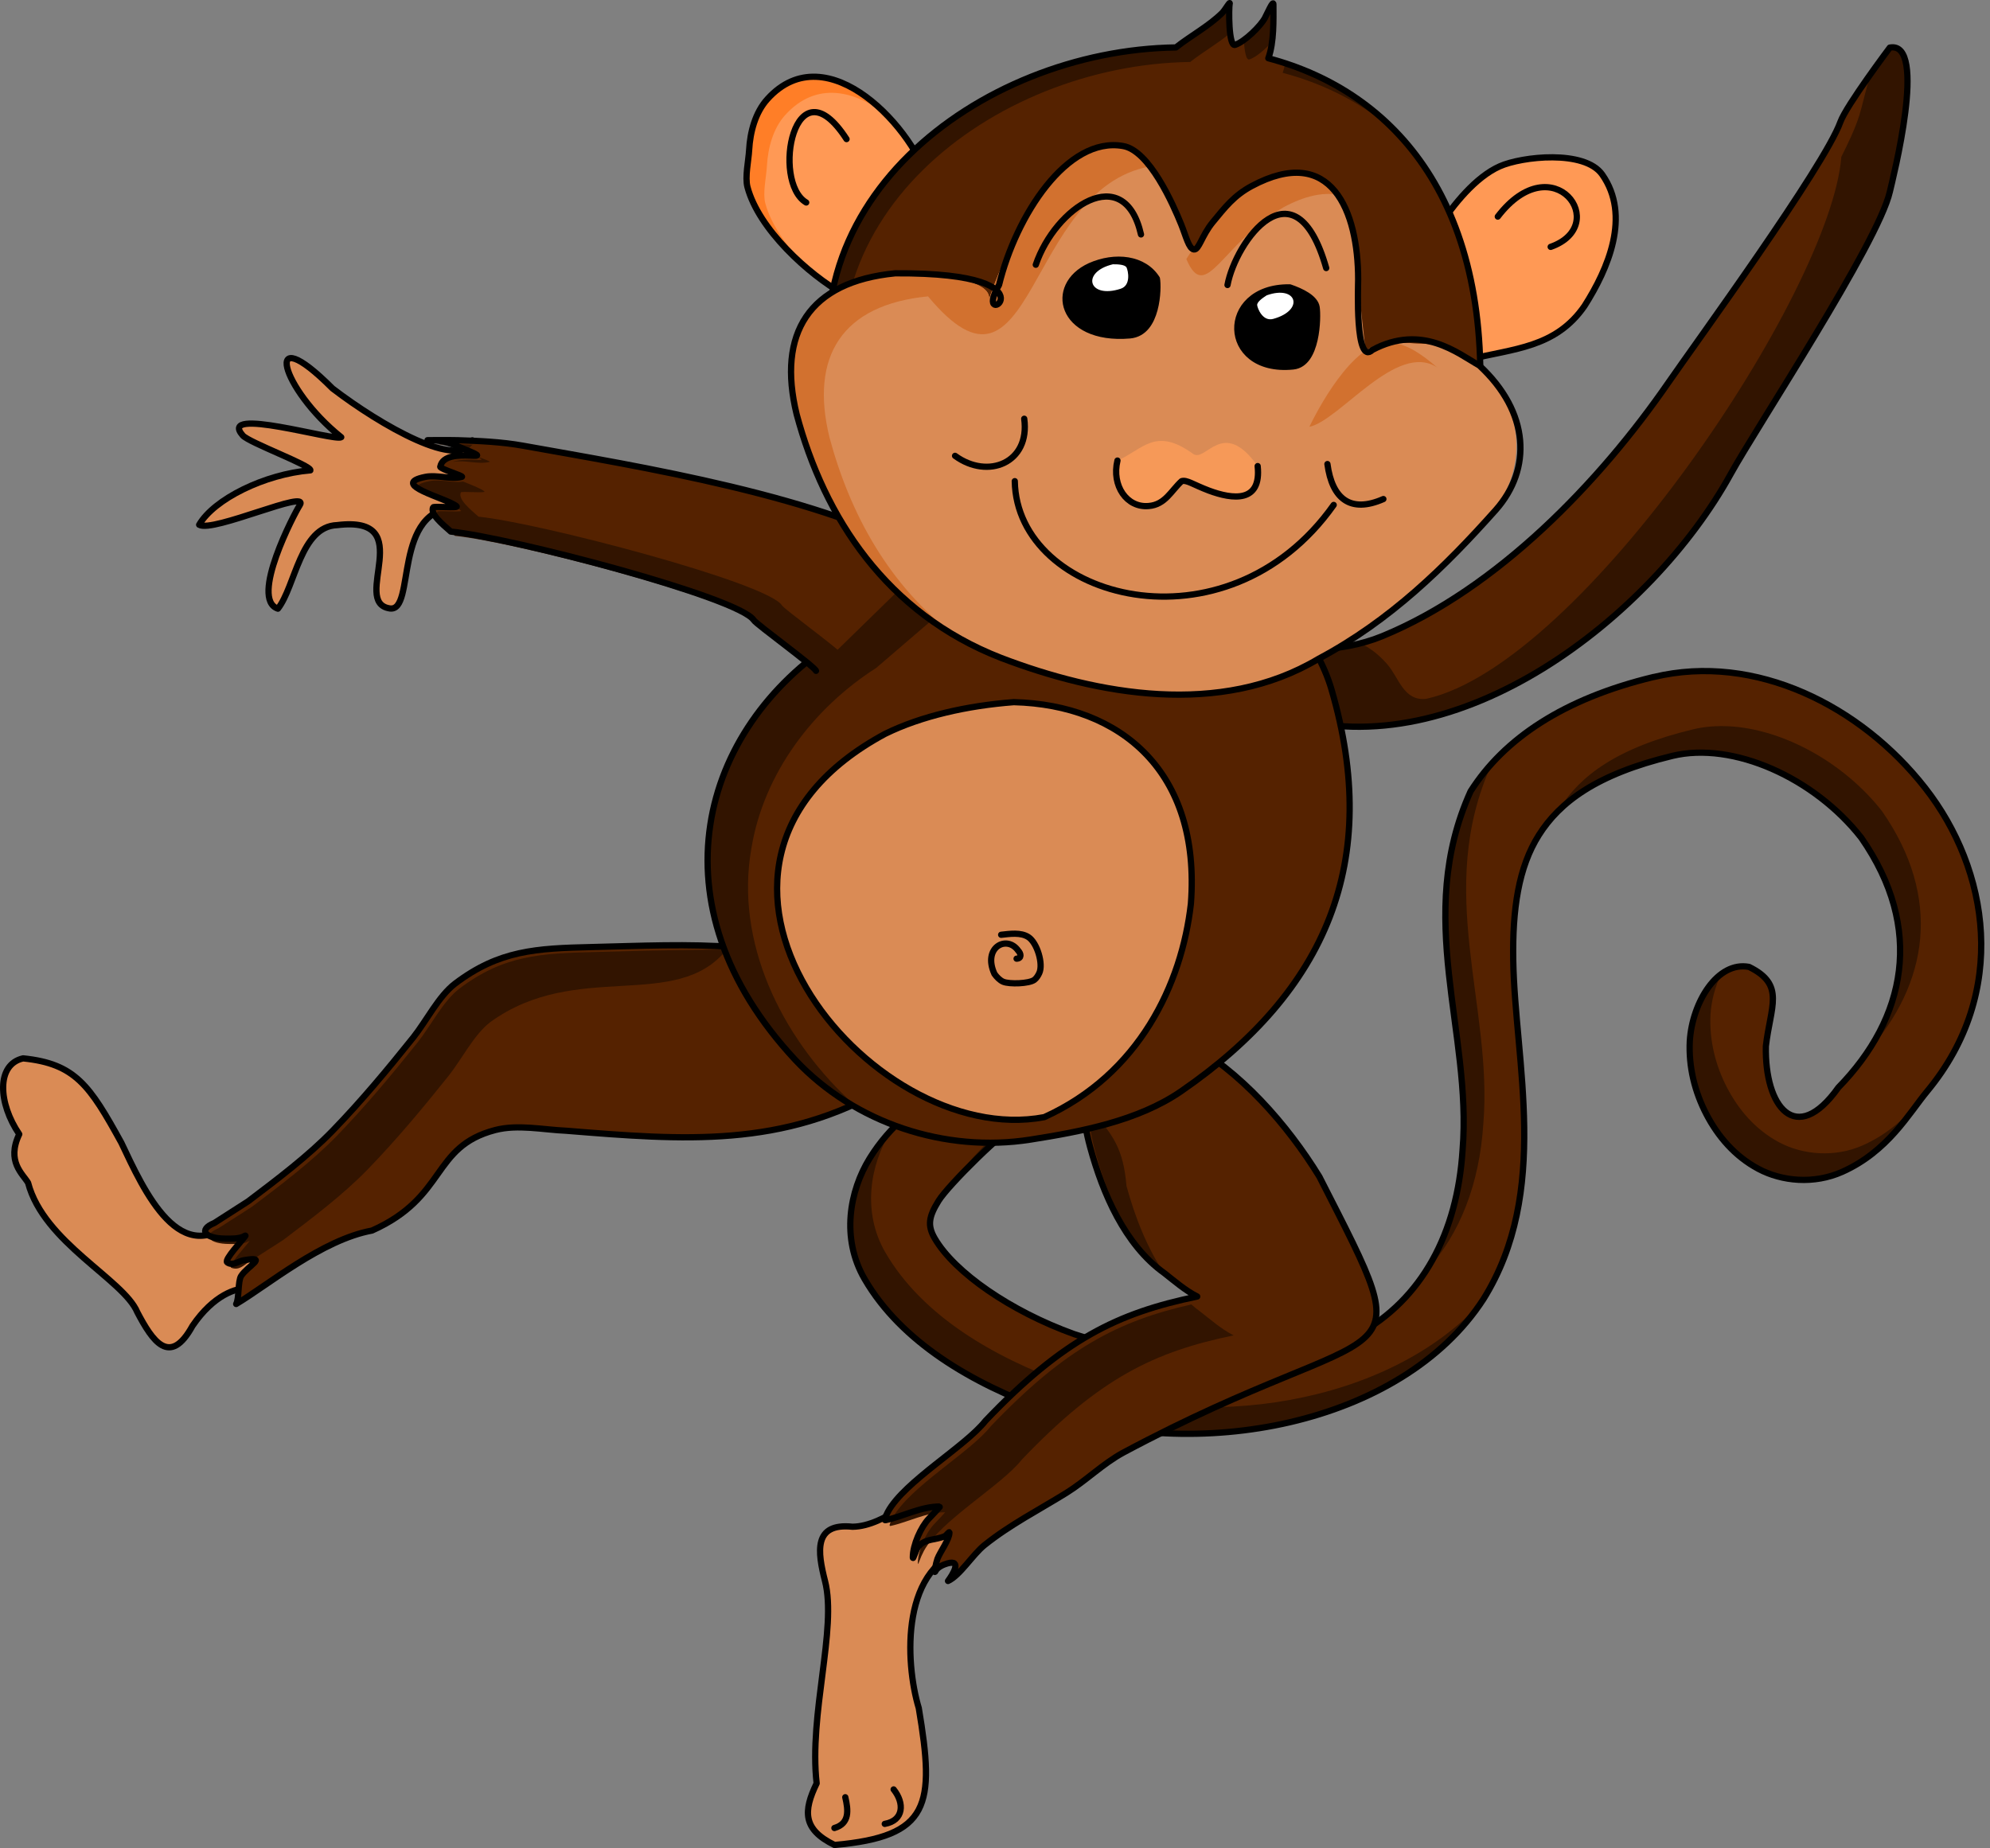 <?xml version="1.0" encoding="UTF-8" standalone="no"?>
<svg
   xmlns:dc="http://purl.org/dc/elements/1.1/"
   xmlns:cc="http://creativecommons.org/ns#"
   xmlns:rdf="http://www.w3.org/1999/02/22-rdf-syntax-ns#"
   xmlns:svg="http://www.w3.org/2000/svg"
   xmlns="http://www.w3.org/2000/svg"
   xmlns:sodipodi="http://sodipodi.sourceforge.net/DTD/sodipodi-0.dtd"
   xmlns:inkscape="http://www.inkscape.org/namespaces/inkscape"
   sodipodi:docname="2021-SI-02-monkey.svg"
   inkscape:version="1.0 (4035a4fb49, 2020-05-01)"
   id="svg1078"
   version="1.1"
   viewBox="0 0 63.67 59.141"
   height="59.141mm"
   width="63.67mm">
  <rect x="0" y="0" width="63.67" height="59.141" fill="#808080" stroke="none"/>
  <defs
     id="defs1072" />
  <sodipodi:namedview
     inkscape:window-maximized="1"
     inkscape:window-y="222"
     inkscape:window-x="-8"
     inkscape:window-height="987"
     inkscape:window-width="1680"
     fit-margin-bottom="0"
     fit-margin-right="0"
     fit-margin-left="0"
     fit-margin-top="0"
     inkscape:snap-global="false"
     showgrid="false"
     inkscape:document-rotation="0"
     inkscape:current-layer="g2941"
     inkscape:document-units="mm"
     inkscape:cy="96.232091"
     inkscape:cx="44.077832"
     inkscape:zoom="1.5615793"
     inkscape:pageshadow="2"
     inkscape:pageopacity="0.0"
     borderopacity="1.0"
     bordercolor="#666666"
     pagecolor="#ffffff"
     id="base" />
  <g
     transform="translate(-72.961,-70.361)"
     id="layer1"
     inkscape:groupmode="layer"
     inkscape:label="Ebene 1">
    <g
       transform="matrix(2.593,0,0,2.593,-116.378,-106.797)"
       style="opacity:1;stroke-width:0.386"
       id="g1932" />
    <g
       id="g2941">
      <g
         id="g2999">
        <path
           sodipodi:nodetypes="cssccssc"
           id="path1885"
           d="m 114.133,93.28 c 5.47,1.671 11.687,-3.177 14.204,-7.753 0.82,-1.491 4.712,-7.385 5.089,-9.027 0.087,-0.378 1.228,-4.848 0,-4.616 0,0 -1.392,1.852 -1.583,2.382 -0.513,1.425 -4.639,7.088 -5.501,8.337 -2.201,3.189 -5.479,6.601 -9.152,8.114 -1.36,0.56 -3.101,0.562 -4.446,0.033"
           style="font-variation-settings:normal;opacity:1;vector-effect:none;fill:#552200;fill-opacity:1;stroke:none;stroke-width:0.039;stroke-linecap:butt;stroke-linejoin:miter;stroke-miterlimit:4;stroke-dasharray:none;stroke-dashoffset:0;stroke-opacity:1;paint-order:stroke fill markers;stop-color:#000000;stop-opacity:1" />
        <path
           d="m 133.535,71.876 c -0.034,-0.002 -0.07,0.001 -0.108,0.008 0,0 -0.289,0.388 -0.613,0.843 -0.162,0.511 -0.269,1.026 -0.362,1.32 -0.146,0.463 -0.364,0.901 -0.578,1.335 -0.331,4.296 -8.282,16.234 -13.281,17.342 -0.726,0.082 -0.873,-0.683 -1.252,-1.113 -0.268,-0.304 -0.531,-0.508 -0.851,-0.663 -0.526,0.135 -1.083,0.196 -1.639,0.19 -0.258,0.249 -0.49,0.518 -0.593,0.893 -0.115,0.419 0.042,0.906 0.126,1.316 5.408,1.452 11.475,-3.314 13.954,-7.82 0.82,-1.491 4.712,-7.385 5.089,-9.027 0.084,-0.366 1.157,-4.573 0.108,-4.624 z"
           style="font-variation-settings:normal;opacity:1;vector-effect:none;fill:#321400;fill-opacity:1;stroke:none;stroke-width:0.039;stroke-linecap:butt;stroke-linejoin:miter;stroke-miterlimit:4;stroke-dasharray:none;stroke-dashoffset:0;stroke-opacity:1;paint-order:stroke fill markers;stop-color:#000000;stop-opacity:1"
           id="path2733"
           sodipodi:nodetypes="ccccccsccscsscc" />
        <path
           style="font-variation-settings:normal;opacity:1;vector-effect:none;fill:none;fill-opacity:1;stroke:#000000;stroke-width:0.2;stroke-linecap:round;stroke-linejoin:round;stroke-miterlimit:4;stroke-dasharray:none;stroke-dashoffset:0;stroke-opacity:1;paint-order:stroke fill markers;stop-color:#000000;stop-opacity:1"
           d="m 114.133,93.28 c 5.47,1.671 11.687,-3.177 14.204,-7.753 0.82,-1.491 4.712,-7.385 5.089,-9.027 0.087,-0.378 1.228,-4.848 0,-4.616 0,0 -1.392,1.852 -1.583,2.382 -0.513,1.425 -4.639,7.088 -5.501,8.337 -2.201,3.189 -5.479,6.601 -9.152,8.114 -1.36,0.56 -3.101,0.562 -4.446,0.033"
           id="path1885-5"
           sodipodi:nodetypes="cssccssc" />
        <path
           sodipodi:nodetypes="cccsccsccsc"
           id="path1891"
           d="m 88.074,84.453 c -0.372,0.993 -2.94,-0.485 -4.475,-1.662 -2.291,-2.297 -1.664,0.006 0.28,1.561 -0.191,0.144 -3.988,-1.007 -3.15,-0.055 0.202,0.229 2.211,0.967 2.162,1.115 -1.462,0.121 -3.082,0.921 -3.558,1.742 0.435,0.263 3.579,-1.175 3.215,-0.621 -0.156,0.236 -1.612,3.004 -0.695,3.306 0.56,-0.713 0.714,-2.633 1.896,-2.674 2.63,-0.322 0.419,2.474 1.682,2.666 0.85,0.129 0.054,-3.241 2.193,-3.241"
           style="font-variation-settings:normal;opacity:1;vector-effect:none;fill:#da8b55;fill-opacity:1;stroke:none;stroke-width:0.039;stroke-linecap:butt;stroke-linejoin:miter;stroke-miterlimit:4;stroke-dasharray:none;stroke-dashoffset:0;stroke-opacity:1;paint-order:stroke fill markers;stop-color:#000000;stop-opacity:1" />
        <path
           style="font-variation-settings:normal;opacity:1;vector-effect:none;fill:none;fill-opacity:1;stroke:#000000;stroke-width:0.2;stroke-linecap:round;stroke-linejoin:round;stroke-miterlimit:4;stroke-dasharray:none;stroke-dashoffset:0;stroke-opacity:1;paint-order:stroke fill markers;stop-color:#000000;stop-opacity:1"
           d="M 88.074,84.453 C 87.702,85.446 85.134,83.968 83.599,82.791 c -2.291,-2.297 -1.664,0.006 0.28,1.561 -0.191,0.144 -3.988,-1.007 -3.15,-0.055 0.202,0.229 2.211,0.967 2.162,1.115 -1.462,0.121 -3.082,0.921 -3.558,1.742 0.435,0.263 3.579,-1.175 3.215,-0.621 -0.156,0.236 -1.612,3.004 -0.695,3.306 0.56,-0.713 0.714,-2.633 1.896,-2.674 2.63,-0.322 0.419,2.474 1.682,2.666 0.85,0.129 0.054,-3.241 2.193,-3.241"
           id="path1891-3"
           sodipodi:nodetypes="cccsccsccsc" />
        <path
           sodipodi:nodetypes="cccccccc"
           id="path1899"
           d="m 80.549,109.29 c -1.802,1.826 -2.986,-0.843 -3.705,-2.359 -1.011,-1.837 -1.475,-2.532 -3.144,-2.702 -0.867,0.197 -0.795,1.442 -0.123,2.427 -0.418,0.873 0.114,1.271 0.283,1.556 0.498,1.908 3.06,3.097 3.493,4.138 0.486,0.924 1.04,1.761 1.767,0.439 0.683,-1.004 2.633,-1.923 2.968,-1.903"
           style="font-variation-settings:normal;opacity:1;vector-effect:none;fill:#da8b55;fill-opacity:1;stroke:none;stroke-width:0.039;stroke-linecap:butt;stroke-linejoin:miter;stroke-miterlimit:4;stroke-dasharray:none;stroke-dashoffset:0;stroke-opacity:1;paint-order:stroke fill markers;stop-color:#000000;stop-opacity:1" />
        <path
           style="font-variation-settings:normal;opacity:1;vector-effect:none;fill:none;fill-opacity:1;stroke:#000000;stroke-width:0.2;stroke-linecap:round;stroke-linejoin:round;stroke-miterlimit:4;stroke-dasharray:none;stroke-dashoffset:0;stroke-opacity:1;paint-order:stroke fill markers;stop-color:#000000;stop-opacity:1"
           d="m 80.549,109.29 c -1.802,1.826 -2.986,-0.843 -3.705,-2.359 -1.011,-1.837 -1.475,-2.532 -3.144,-2.702 -0.867,0.197 -0.795,1.442 -0.123,2.427 -0.418,0.873 0.114,1.271 0.283,1.556 0.498,1.908 3.06,3.097 3.493,4.138 0.486,0.924 1.04,1.761 1.767,0.439 0.683,-1.004 1.418,-1.218 1.753,-1.198"
           id="path1899-4"
           sodipodi:nodetypes="cccccccc" />
        <path
           sodipodi:nodetypes="ccsssccsccsssccssc"
           id="path1893"
           d="m 96.532,100.674 c -1.544,-0.121 -3.091,-0.043 -4.637,-0.007 -1.783,0.041 -2.963,0.101 -4.375,1.171 -0.519,0.393 -0.927,1.209 -1.332,1.716 -0.821,1.027 -1.66,2.036 -2.576,2.982 -0.802,0.828 -1.796,1.574 -2.712,2.268 L 79.821,109.495 c -0.537,0.222 -0.3,0.501 0.36,0.501 0.185,0 0.358,0.008 0.535,-0.051 0.033,-0.011 0.116,-0.066 0.097,-0.037 -0.086,0.13 -0.688,0.767 -0.583,0.847 0.172,0.13 0.366,-0.039 0.525,-0.066 0.817,-0.143 0.134,0.177 -0.078,0.501 -0.109,0.167 -0.06,0.726 -0.16,0.898 1.006,-0.597 2.742,-2.055 4.346,-2.35 2.41,-1.076 1.888,-2.678 3.941,-3.216 0.722,-0.189 1.543,-0.009 2.275,0.022 3.757,0.304 6.931,0.563 10.266,-1.392"
           style="font-variation-settings:normal;opacity:1;vector-effect:none;fill:#552200;fill-opacity:1;stroke:none;stroke-width:0.039;stroke-linecap:butt;stroke-linejoin:miter;stroke-miterlimit:4;stroke-dasharray:none;stroke-dashoffset:0;stroke-opacity:1;paint-order:stroke fill markers;stop-color:#000000;stop-opacity:1" />
        <path
           style="color:#000000;font-style:normal;font-variant:normal;font-weight:normal;font-stretch:normal;font-size:medium;line-height:normal;font-family:sans-serif;font-variant-ligatures:normal;font-variant-position:normal;font-variant-caps:normal;font-variant-numeric:normal;font-variant-alternates:normal;font-variant-east-asian:normal;font-feature-settings:normal;font-variation-settings:normal;text-indent:0;text-align:start;text-decoration:none;text-decoration-line:none;text-decoration-style:solid;text-decoration-color:#000000;letter-spacing:normal;word-spacing:normal;text-transform:none;writing-mode:lr-tb;direction:ltr;text-orientation:mixed;dominant-baseline:auto;baseline-shift:baseline;text-anchor:start;white-space:normal;shape-padding:0;shape-margin:0;inline-size:0;clip-rule:nonzero;display:inline;overflow:visible;visibility:visible;opacity:1;isolation:auto;mix-blend-mode:normal;color-interpolation:sRGB;color-interpolation-filters:linearRGB;solid-color:#000000;solid-opacity:1;vector-effect:none;fill:#552200;fill-opacity:1;fill-rule:nonzero;stroke:none;stroke-width:0.039;stroke-linecap:butt;stroke-linejoin:miter;stroke-miterlimit:4;stroke-dasharray:none;stroke-dashoffset:0;stroke-opacity:1;paint-order:stroke fill markers;color-rendering:auto;image-rendering:auto;shape-rendering:auto;text-rendering:auto;enable-background:accumulate;stop-color:#000000;stop-opacity:1"
           d="m 125.867,92.025 c -2.873,0.691 -4.785,1.974 -5.855,3.659 -1.82,4.03 0.054,7.711 -0.256,11.477 -0.339,5.318 -4.485,8.476 -12.429,5.892 -2.032,-0.731 -3.826,-1.973 -4.46,-3.065 -0.241,-0.415 -0.187,-0.697 0.123,-1.199 0.31,-0.502 2.113,-2.284 2.625,-2.528 l -2.285,-1.092 c -0.972,0.464 -1.905,1.223 -2.546,2.262 -0.641,1.039 -0.919,2.552 -0.161,3.858 1.169,2.014 3.432,3.342 5.826,4.203 4.728,1.709 11.347,0.497 13.975,-3.558 2.151,-3.448 1.007,-7.601 0.953,-10.845 -0.027,-1.622 0.164,-2.972 0.824,-4.012 0.66,-1.04 1.826,-1.94 4.27,-2.528 1.937,-0.466 4.535,0.697 6.041,2.62 2.023,2.908 1.434,5.772 -0.733,7.993 -1.356,1.907 -2.36,0.621 -2.319,-1.322 0.145,-1.276 0.633,-1.965 -0.539,-2.538 -1.008,-0.191 -1.817,1.129 -1.895,2.371 -0.042,0.834 0.162,1.636 0.531,2.345 0.369,0.708 0.907,1.342 1.662,1.746 0.755,0.404 1.783,0.499 2.685,0.096 1.463,-0.652 2.137,-1.878 2.714,-2.574 2.63,-3.17 1.984,-7.097 -0.064,-9.714 -2.048,-2.616 -5.428,-4.329 -8.683,-3.546 z"
           id="path1934"
           sodipodi:nodetypes="scccssccssccssscccccsssssss" />
        <path
           d="m 128.282,93.603 c -0.398,-0.021 -0.784,0.009 -1.147,0.096 -2.443,0.588 -3.61,1.488 -4.27,2.528 -0.017,0.026 -0.029,0.054 -0.045,0.081 0.722,-0.712 1.832,-1.323 3.65,-1.761 1.937,-0.466 4.536,0.697 6.041,2.62 1.697,2.439 1.551,4.847 0.182,6.87 1.956,-2.179 2.424,-4.929 0.483,-7.719 -1.223,-1.562 -3.168,-2.623 -4.893,-2.716 z m -7.541,1.138 c -0.276,0.298 -0.519,0.612 -0.729,0.943 -1.82,4.03 0.054,7.711 -0.256,11.477 -0.095,1.492 -0.49,2.813 -1.184,3.886 1.109,-1.188 1.727,-2.82 1.849,-4.735 0.309,-3.766 -1.564,-7.448 0.256,-11.477 0.02,-0.032 0.043,-0.063 0.064,-0.094 z m 7.292,6.788 c -0.563,0.416 -0.955,1.297 -1.009,2.143 -0.042,0.834 0.162,1.636 0.531,2.345 0.369,0.708 0.907,1.342 1.662,1.745 0.755,0.404 1.782,0.499 2.685,0.096 1.243,-0.554 1.914,-1.52 2.442,-2.225 -0.438,0.51 -0.992,1.026 -1.778,1.377 -0.902,0.402 -1.93,0.307 -2.685,-0.096 -0.755,-0.404 -1.293,-1.038 -1.662,-1.746 -0.369,-0.708 -0.573,-1.51 -0.531,-2.344 0.028,-0.446 0.152,-0.901 0.344,-1.294 z m -22.673,4.61 c -0.693,0.632 -1.507,1.479 -1.705,1.801 -0.039,0.063 -0.074,0.123 -0.105,0.18 0.668,-0.718 1.697,-1.684 2.065,-1.859 z m -3.858,0.363 c -0.264,0.28 -0.508,0.588 -0.718,0.929 -0.641,1.039 -0.919,2.553 -0.161,3.858 1.169,2.014 3.432,3.341 5.826,4.202 4.691,1.695 11.241,0.514 13.911,-3.465 -2.978,3.291 -8.907,4.184 -13.246,2.616 -2.393,-0.861 -4.656,-2.189 -5.826,-4.202 -0.758,-1.306 -0.48,-2.819 0.161,-3.858 0.017,-0.028 0.036,-0.053 0.054,-0.08 z"
           style="color:#000000;font-style:normal;font-variant:normal;font-weight:normal;font-stretch:normal;font-size:medium;line-height:normal;font-family:sans-serif;font-variant-ligatures:normal;font-variant-position:normal;font-variant-caps:normal;font-variant-numeric:normal;font-variant-alternates:normal;font-variant-east-asian:normal;font-feature-settings:normal;font-variation-settings:normal;text-indent:0;text-align:start;text-decoration:none;text-decoration-line:none;text-decoration-style:solid;text-decoration-color:#000000;letter-spacing:normal;word-spacing:normal;text-transform:none;writing-mode:lr-tb;direction:ltr;text-orientation:mixed;dominant-baseline:auto;baseline-shift:baseline;text-anchor:start;white-space:normal;shape-padding:0;shape-margin:0;inline-size:0;clip-rule:nonzero;display:inline;overflow:visible;visibility:visible;opacity:1;isolation:auto;mix-blend-mode:normal;color-interpolation:sRGB;color-interpolation-filters:linearRGB;solid-color:#000000;solid-opacity:1;vector-effect:none;fill:#321400;fill-opacity:1;fill-rule:nonzero;stroke:none;stroke-width:0.039;stroke-linecap:butt;stroke-linejoin:miter;stroke-miterlimit:4;stroke-dasharray:none;stroke-dashoffset:0;stroke-opacity:1;paint-order:stroke fill markers;color-rendering:auto;image-rendering:auto;shape-rendering:auto;text-rendering:auto;enable-background:accumulate;stop-color:#000000;stop-opacity:1"
           id="path1934-3" />
        <path
           sodipodi:nodetypes="scccssccssccssscccccsssssss"
           id="path1934-6"
           d="m 125.867,92.025 c -2.873,0.691 -4.785,1.974 -5.855,3.659 -1.82,4.03 0.054,7.711 -0.256,11.477 -0.339,5.318 -4.485,8.476 -12.429,5.892 -2.032,-0.731 -3.826,-1.973 -4.46,-3.065 -0.241,-0.415 -0.187,-0.697 0.123,-1.199 0.31,-0.502 2.113,-2.284 2.625,-2.528 l -2.285,-1.092 c -0.972,0.464 -1.905,1.223 -2.546,2.262 -0.641,1.039 -0.919,2.552 -0.161,3.858 1.169,2.014 3.432,3.342 5.826,4.203 4.728,1.709 11.347,0.497 13.975,-3.558 2.151,-3.448 1.007,-7.601 0.953,-10.845 -0.027,-1.622 0.164,-2.972 0.824,-4.012 0.66,-1.04 1.826,-1.94 4.27,-2.528 1.937,-0.466 4.535,0.697 6.041,2.62 2.023,2.908 1.434,5.772 -0.733,7.993 -1.356,1.907 -2.36,0.621 -2.319,-1.322 0.145,-1.276 0.633,-1.965 -0.539,-2.538 -1.008,-0.191 -1.817,1.129 -1.895,2.371 -0.042,0.834 0.162,1.636 0.531,2.345 0.369,0.708 0.907,1.342 1.662,1.746 0.755,0.404 1.783,0.499 2.685,0.096 1.463,-0.652 2.137,-1.878 2.714,-2.574 2.63,-3.17 1.984,-7.097 -0.064,-9.714 -2.048,-2.616 -5.428,-4.329 -8.683,-3.546 z"
           style="color:#000000;font-style:normal;font-variant:normal;font-weight:normal;font-stretch:normal;font-size:medium;line-height:normal;font-family:sans-serif;font-variant-ligatures:normal;font-variant-position:normal;font-variant-caps:normal;font-variant-numeric:normal;font-variant-alternates:normal;font-variant-east-asian:normal;font-feature-settings:normal;font-variation-settings:normal;text-indent:0;text-align:start;text-decoration:none;text-decoration-line:none;text-decoration-style:solid;text-decoration-color:#000000;letter-spacing:normal;word-spacing:normal;text-transform:none;writing-mode:lr-tb;direction:ltr;text-orientation:mixed;dominant-baseline:auto;baseline-shift:baseline;text-anchor:start;white-space:normal;shape-padding:0;shape-margin:0;inline-size:0;clip-rule:nonzero;display:inline;overflow:visible;visibility:visible;opacity:1;isolation:auto;mix-blend-mode:normal;color-interpolation:sRGB;color-interpolation-filters:linearRGB;solid-color:#000000;solid-opacity:1;vector-effect:none;fill:none;fill-opacity:1;fill-rule:nonzero;stroke:#000000;stroke-width:0.2;stroke-linecap:round;stroke-linejoin:round;stroke-miterlimit:4;stroke-dasharray:none;stroke-dashoffset:0;stroke-opacity:1;paint-order:stroke fill markers;color-rendering:auto;image-rendering:auto;shape-rendering:auto;text-rendering:auto;enable-background:accumulate;stop-color:#000000;stop-opacity:1" />
        <path
           style="font-variation-settings:normal;opacity:1;vector-effect:none;fill:#da8b55;fill-opacity:1;stroke:none;stroke-width:0.039;stroke-linecap:butt;stroke-linejoin:miter;stroke-miterlimit:4;stroke-dasharray:none;stroke-dashoffset:0;stroke-opacity:1;paint-order:stroke fill markers;stop-color:#000000;stop-opacity:1"
           d="m 104.009,119.886 c -2.257,0.491 -2.094,3.673 -1.652,5.134 0.523,3.114 0.362,4.109 -2.695,4.381 -1.017,-0.497 -1.005,-1.08 -0.572,-1.973 -0.254,-2.204 0.657,-4.948 0.268,-6.471 -0.238,-0.932 -0.38,-1.872 0.88,-1.74 1.042,-0.01 2.313,-1.186 2.517,-1.48"
           id="path1899-3"
           sodipodi:nodetypes="ccccscc" />
        <path
           sodipodi:nodetypes="ccccscc"
           id="path1899-3-4"
           d="m 104.009,119.886 c -2.257,0.491 -2.094,3.673 -1.652,5.134 0.523,3.114 0.362,4.109 -2.695,4.381 -1.017,-0.497 -1.005,-1.08 -0.572,-1.973 -0.254,-2.204 0.657,-4.948 0.268,-6.471 -0.238,-0.932 -0.38,-1.872 0.88,-1.74 1.042,-0.01 2.313,-1.186 2.517,-1.48"
           style="font-variation-settings:normal;opacity:1;vector-effect:none;fill:none;fill-opacity:1;stroke:#000000;stroke-width:0.2;stroke-linecap:round;stroke-linejoin:round;stroke-miterlimit:4;stroke-dasharray:none;stroke-dashoffset:0;stroke-opacity:1;paint-order:stroke fill markers;stop-color:#000000;stop-opacity:1" />
        <path
           sodipodi:nodetypes="cccsscssssssssssccccsc"
           id="path1905"
           d="m 110.899,103.687 c 1.739,0.93 3.252,2.662 4.275,4.327 3.423,6.721 2.411,4.188 -6.279,8.834 -0.655,0.357 -1.187,0.896 -1.822,1.29 -0.881,0.546 -1.806,1.018 -2.618,1.671 -0.369,0.296 -0.781,0.971 -1.163,1.144 0.156,-0.211 0.455,-0.696 -0.018,-0.562 -0.138,0.039 -0.322,0.122 -0.384,0.25 -0.059,0.12 0.017,-0.27 0.064,-0.395 0.086,-0.227 0.384,-0.62 0.384,-0.839 0,-0.061 -0.091,0.086 -0.146,0.111 -0.29,0.132 -0.614,0.069 -0.842,0.326 -0.087,0.098 -0.183,0.477 -0.183,0.347 0,-0.389 0.256,-0.964 0.513,-1.234 0.025,-0.026 0.371,-0.388 0.357,-0.388 -0.604,0 -1.173,0.314 -1.739,0.437 -0.091,0.02 0.036,-0.185 0.073,-0.27 0.531,-0.972 2.47,-2.083 3.12,-2.908 2.487,-2.61 4.238,-3.456 6.775,-3.978 -0.381,-0.19 -0.754,-0.516 -1.053,-0.749 -1.27,-0.909 -1.97,-2.558 -2.371,-4.022 -0.13,-0.475 -0.215,-0.955 -0.229,-1.449"
           style="font-variation-settings:normal;opacity:1;vector-effect:none;fill:#552200;fill-opacity:1;stroke:none;stroke-width:0.039;stroke-linecap:butt;stroke-linejoin:miter;stroke-miterlimit:4;stroke-dasharray:none;stroke-dashoffset:0;stroke-opacity:1;paint-order:stroke fill markers;stop-color:#000000;stop-opacity:1" />
        <path
           sodipodi:nodetypes="ccsssccscccccssccccccccccscscsccccccscc"
           transform="scale(0.265)"
           d="m 356.086,380.264 c -2.921,0.034 -5.844,0.141 -8.766,0.209 -6.74,0.155 -11.198,0.384 -16.533,4.426 -1.96,1.484 -3.502,4.566 -5.033,6.482 -3.102,3.881 -6.274,7.695 -9.736,11.271 -3.031,3.13 -6.79,5.95 -10.252,8.572 l -4.078,2.615 c -2.031,0.839 -1.135,1.893 1.359,1.893 0.7,0 1.353,0.03 2.021,-0.195 0.124,-0.042 0.44,-0.248 0.367,-0.139 -0.325,0.492 -2.602,2.899 -2.205,3.199 0.962,0.387 1.54,-0.325 2.199,-0.723 l 4.078,-2.615 c 3.462,-2.622 7.221,-5.442 10.252,-8.572 3.462,-3.576 6.635,-7.39 9.736,-11.271 1.531,-1.916 3.074,-4.998 5.033,-6.482 10.433,-7.572 22.44,-1.147 28.551,-8.776 z m 50.641,18.961 c 0.051,1.868 0.373,3.684 0.865,5.479 1.463,5.335 3.981,11.317 8.465,14.816 -2.248,-3.241 -3.73,-7.16 -4.723,-10.781 -0.384,-4.468 -1.545,-6.211 -4.607,-9.514 z m 12.436,23.807 c -8.861,2.001 -15.296,5.351 -24.238,14.736 -2.458,3.115 -9.787,7.315 -11.793,10.99 -0.142,0.323 -0.62,1.096 -0.275,1.021 2.14,-0.463 4.288,-1.652 6.572,-1.652 0.054,0 -1.257,1.37 -1.35,1.469 -0.97,1.022 -1.937,3.193 -1.938,4.664 0,0.348 0.182,-0.262 0.404,-0.781 0.009,-0.023 0.017,-0.04 0.027,-0.065 0.011,-0.025 0.02,-0.043 0.031,-0.066 0.092,-0.198 0.21,-0.419 0.27,-0.555 2.006,-3.675 9.335,-7.876 11.793,-10.99 9.398,-9.864 16.021,-13.064 25.607,-15.035 -1.441,-0.719 -2.851,-1.951 -3.979,-2.83 -0.394,-0.282 -0.768,-0.589 -1.133,-0.906 z"
           style="font-variation-settings:normal;opacity:1;vector-effect:none;fill:#321400;fill-opacity:1;stroke:none;stroke-width:0.148;stroke-linecap:butt;stroke-linejoin:miter;stroke-miterlimit:4;stroke-dasharray:none;stroke-dashoffset:0;stroke-opacity:1;paint-order:stroke fill markers;stop-color:#000000;stop-opacity:1"
           id="path1893-4" />
        <path
           style="font-variation-settings:normal;opacity:1;vector-effect:none;fill:none;fill-opacity:1;stroke:#000000;stroke-width:0.2;stroke-linecap:round;stroke-linejoin:round;stroke-miterlimit:4;stroke-dasharray:none;stroke-dashoffset:0;stroke-opacity:1;paint-order:stroke fill markers;stop-color:#000000;stop-opacity:1"
           d="m 96.532,100.674 c -1.544,-0.121 -3.091,-0.043 -4.637,-0.007 -1.783,0.041 -2.963,0.101 -4.375,1.171 -0.519,0.393 -0.927,1.209 -1.332,1.716 -0.821,1.027 -1.66,2.036 -2.576,2.982 -0.802,0.828 -1.796,1.574 -2.712,2.268 l -1.079,0.692 c -0.537,0.222 -0.3,0.501 0.36,0.501 0.185,0 0.358,0.008 0.535,-0.051 0.033,-0.011 0.116,-0.066 0.097,-0.037 -0.086,0.13 -0.688,0.767 -0.583,0.847 0.172,0.13 0.366,-0.039 0.525,-0.066 0.817,-0.143 0.134,0.177 -0.078,0.501 -0.109,0.167 -0.06,0.726 -0.16,0.898 1.006,-0.597 2.742,-2.055 4.346,-2.35 2.41,-1.076 1.888,-2.678 3.941,-3.216 0.722,-0.189 1.543,-0.009 2.275,0.022 3.757,0.304 6.931,0.563 10.266,-1.392"
           id="path1893-1"
           sodipodi:nodetypes="ccsssccsccsssccssc" />
        <path
           style="font-variation-settings:normal;opacity:1;vector-effect:none;fill:none;fill-opacity:1;stroke:#000000;stroke-width:0.2;stroke-linecap:round;stroke-linejoin:round;stroke-miterlimit:4;stroke-dasharray:none;stroke-dashoffset:0;stroke-opacity:1;paint-order:stroke fill markers;stop-color:#000000;stop-opacity:1"
           d="m 110.899,103.687 c 1.739,0.93 3.252,2.662 4.275,4.327 3.423,6.721 2.411,4.188 -6.279,8.834 -0.655,0.357 -1.187,0.896 -1.822,1.29 -0.881,0.546 -1.806,1.018 -2.618,1.671 -0.369,0.296 -0.781,0.971 -1.163,1.144 0.156,-0.211 0.455,-0.696 -0.018,-0.562 -0.138,0.039 -0.322,0.122 -0.384,0.25 -0.059,0.12 0.017,-0.27 0.064,-0.395 0.086,-0.227 0.384,-0.62 0.384,-0.839 0,-0.061 -0.091,0.086 -0.146,0.111 -0.29,0.132 -0.614,0.069 -0.842,0.326 -0.087,0.098 -0.183,0.477 -0.183,0.347 0,-0.389 0.256,-0.964 0.513,-1.234 0.025,-0.026 0.371,-0.388 0.357,-0.388 -0.604,0 -1.173,0.314 -1.739,0.437 -0.091,0.02 0.036,-0.185 0.073,-0.27 0.531,-0.972 2.47,-2.083 3.12,-2.908 2.487,-2.61 4.238,-3.456 6.775,-3.978 -0.381,-0.19 -0.754,-0.516 -1.053,-0.749 -1.27,-0.909 -1.97,-2.558 -2.371,-4.022 -0.13,-0.475 -0.215,-0.955 -0.229,-1.449"
           id="path1905-3"
           sodipodi:nodetypes="cccsscssssssssssccccsc" />
        <path
           sodipodi:nodetypes="csssccc"
           id="path1875"
           d="m 112.743,88.103 c 1,1.34 2.336,2.668 2.819,4.32 1.607,5.5 -0.157,9.654 -4.814,12.861 -1.372,0.945 -3.204,1.291 -4.814,1.544 -2.731,0.43 -5.625,-0.525 -7.525,-2.546 -4.645,-4.981 -3.046,-10.604 1.29,-13.412 2.241,-1.185 2.102,-5.757 4.261,-4.624"
           style="font-variation-settings:normal;opacity:1;vector-effect:none;fill:#552200;fill-opacity:1;stroke:none;stroke-width:0.039;stroke-linecap:butt;stroke-linejoin:miter;stroke-miterlimit:4;stroke-dasharray:none;stroke-dashoffset:0;stroke-opacity:1;paint-order:stroke fill markers;stop-color:#000000;stop-opacity:1" />
        <path
           sodipodi:nodetypes="cccccccccc"
           d="m 103.409,86.071 c -1.013,0.017 -1.32,1.195 -1.695,1.948 -0.489,1.143 -1.044,2.398 -2.217,2.985 -2.442,1.612 -4.138,4.494 -3.875,7.469 0.224,2.691 1.803,5.159 3.903,6.794 0.354,0.265 1.399,0.922 0.567,0.261 -2.138,-2.024 -3.618,-5.023 -3.091,-8.015 0.391,-2.399 1.973,-4.486 3.995,-5.779 l 5.728,-4.915 c -1.108,-0.238 -2.238,-0.417 -3.315,-0.749 z"
           style="font-variation-settings:normal;opacity:1;vector-effect:none;fill:#321400;fill-opacity:1;stroke:none;stroke-width:0.039;stroke-linecap:butt;stroke-linejoin:miter;stroke-miterlimit:4;stroke-dasharray:none;stroke-dashoffset:0;stroke-opacity:1;paint-order:stroke fill markers;stop-color:#000000;stop-opacity:1"
           id="path1875-9" />
        <path
           style="font-variation-settings:normal;opacity:1;vector-effect:none;fill:none;fill-opacity:1;stroke:#000000;stroke-width:0.2;stroke-linecap:round;stroke-linejoin:round;stroke-miterlimit:4;stroke-dasharray:none;stroke-dashoffset:0;stroke-opacity:1;paint-order:stroke fill markers;stop-color:#000000;stop-opacity:1"
           d="m 112.743,88.103 c 1,1.34 2.336,2.668 2.819,4.32 1.607,5.5 -0.157,9.654 -4.814,12.861 -1.372,0.945 -3.204,1.291 -4.814,1.544 -2.731,0.43 -5.625,-0.525 -7.525,-2.546 -4.645,-4.981 -3.046,-10.604 1.29,-13.412 2.241,-1.185 2.102,-5.757 4.261,-4.624"
           id="path1875-7"
           sodipodi:nodetypes="csssccc" />
        <path
           sodipodi:nodetypes="ccccc"
           id="path1877"
           d="m 101.294,93.837 c -7.944,4.259 -0.518,13.336 5.078,12.273 3.033,-1.374 4.399,-4.25 4.692,-6.831 0.319,-4.22 -2.239,-6.362 -5.666,-6.449 -1.496,0.113 -2.962,0.447 -4.104,1.008 z"
           style="font-variation-settings:normal;opacity:1;vector-effect:none;fill:#da8b55;fill-opacity:1;stroke:none;stroke-width:0.039;stroke-linecap:butt;stroke-linejoin:miter;stroke-miterlimit:4;stroke-dasharray:none;stroke-dashoffset:0;stroke-opacity:1;paint-order:stroke fill markers;stop-color:#000000;stop-opacity:1" />
        <path
           sodipodi:nodetypes="cssssccc"
           id="path1881"
           d="m 104.993,100.274 c 0.275,-0.029 0.624,-0.085 0.87,0.073 0.281,0.18 0.486,0.864 0.349,1.154 -0.037,0.078 -0.087,0.162 -0.157,0.215 -0.167,0.125 -0.794,0.145 -0.995,0.062 -0.109,-0.045 -0.215,-0.157 -0.282,-0.253 -0.388,-0.851 0.403,-1.258 0.761,-0.742 0.091,0.093 0.118,0.249 -0.052,0.256"
           style="font-variation-settings:normal;opacity:1;vector-effect:none;fill:none;fill-opacity:1;stroke:#000000;stroke-width:0.2;stroke-linecap:round;stroke-linejoin:round;stroke-miterlimit:4;stroke-dasharray:none;stroke-dashoffset:0;stroke-opacity:1;paint-order:stroke fill markers;stop-color:#000000;stop-opacity:1" />
        <path
           sodipodi:nodetypes="cssscssssccsc"
           id="path1889"
           d="m 102.75,88.235 c -3.342,-1.992 -9.381,-2.951 -13.066,-3.613 -0.68,-0.122 -1.394,-0.153 -2.085,-0.174 -0.301,-0.009 -1.206,0 -0.905,0 0.327,0 0.553,0.05 0.859,0.174 1.714,0.699 -0.365,-0.076 -0.506,0.674 -0.013,0.07 0.775,0.304 0.69,0.325 -0.366,0.092 -0.794,-0.074 -1.165,0 -1.201,0.239 0.687,0.68 0.997,0.941 0.079,0.067 -0.732,-0.01 -0.751,0.035 -0.094,0.213 0.27,0.515 0.566,0.775 1.89,0.183 9.23,2.104 9.695,2.836 0.083,0.131 1.936,1.474 1.99,1.62"
           style="font-variation-settings:normal;opacity:1;vector-effect:none;fill:#552200;fill-opacity:1;stroke:none;stroke-width:0.039;stroke-linecap:butt;stroke-linejoin:miter;stroke-miterlimit:4;stroke-dasharray:none;stroke-dashoffset:0;stroke-opacity:1;paint-order:stroke fill markers;stop-color:#000000;stop-opacity:1" />
        <path
           id="path1924"
           d="m 101.553,127.623 c 0.353,0.441 0.325,0.994 -0.284,1.103"
           style="font-variation-settings:normal;opacity:1;vector-effect:none;fill:none;fill-opacity:1;stroke:#000000;stroke-width:0.2;stroke-linecap:round;stroke-linejoin:round;stroke-miterlimit:4;stroke-dasharray:none;stroke-dashoffset:0;stroke-opacity:1;paint-order:stroke fill markers;stop-color:#000000;stop-opacity:1" />
        <path
           id="path1926"
           d="m 100.006,127.873 c 0.096,0.407 0.147,0.841 -0.348,0.985"
           style="font-variation-settings:normal;opacity:1;vector-effect:none;fill:none;fill-opacity:1;stroke:#000000;stroke-width:0.2;stroke-linecap:round;stroke-linejoin:round;stroke-miterlimit:4;stroke-dasharray:none;stroke-dashoffset:0;stroke-opacity:1;paint-order:stroke fill markers;stop-color:#000000;stop-opacity:1" />
        <path
           transform="scale(0.265)"
           d="m 328.518,319.162 c -0.855,0.004 -1.425,0.012 -0.855,0.012 1.237,0 2.091,0.187 3.246,0.658 5.232,2.134 1.113,0.636 -0.945,1.475 0.027,-0.006 0.043,-0.012 0.07,-0.018 1.404,-0.28 3.02,0.35 4.404,0 0.321,-0.081 -2.657,-0.964 -2.607,-1.229 0.07,-0.372 0.271,-0.641 0.545,-0.84 -0.432,-0.016 -0.865,-0.034 -1.293,-0.047 -0.57,-0.017 -1.71,-0.016 -2.564,-0.012 z m -0.232,4.377 c -0.371,-0.014 -0.735,-0.002 -1.086,0.068 -4.541,0.905 2.599,2.573 3.768,3.557 0.299,0.252 -2.766,-0.038 -2.84,0.131 -0.354,0.805 1.018,1.947 2.137,2.93 7.142,0.69 34.886,7.951 36.643,10.719 0.315,0.496 7.318,5.57 7.521,6.121 l 2.617,-2.553 c -1.045,-1.08 -7.011,-5.427 -7.303,-5.887 -1.757,-2.768 -29.502,-10.028 -36.645,-10.719 -1.118,-0.983 -2.491,-2.125 -2.137,-2.93 0.074,-0.169 3.139,0.121 2.84,-0.131 -0.395,-0.332 -1.474,-0.745 -2.551,-1.178 -0.947,0.133 -1.977,-0.091 -2.965,-0.129 z"
           style="font-variation-settings:normal;opacity:1;vector-effect:none;fill:#321400;fill-opacity:1;stroke:none;stroke-width:0.148;stroke-linecap:butt;stroke-linejoin:miter;stroke-miterlimit:4;stroke-dasharray:none;stroke-dashoffset:0;stroke-opacity:1;paint-order:stroke fill markers;stop-color:#000000;stop-opacity:1"
           id="path1889-00" />
        <path
           style="font-variation-settings:normal;opacity:1;vector-effect:none;fill:none;fill-opacity:1;stroke:#000000;stroke-width:0.2;stroke-linecap:round;stroke-linejoin:round;stroke-miterlimit:4;stroke-dasharray:none;stroke-dashoffset:0;stroke-opacity:1;paint-order:stroke fill markers;stop-color:#000000;stop-opacity:1"
           d="m 102.75,88.235 c -3.342,-1.992 -9.381,-2.951 -13.066,-3.613 -0.68,-0.122 -1.394,-0.153 -2.085,-0.174 -0.301,-0.009 -1.206,0 -0.905,0 0.327,0 0.553,0.05 0.859,0.174 1.714,0.699 -0.365,-0.076 -0.506,0.674 -0.013,0.07 0.775,0.304 0.69,0.325 -0.366,0.092 -0.794,-0.074 -1.165,0 -1.201,0.239 0.687,0.68 0.997,0.941 0.079,0.067 -0.732,-0.01 -0.751,0.035 -0.094,0.213 0.27,0.515 0.566,0.775 1.89,0.183 9.23,2.104 9.695,2.836 0.083,0.131 1.936,1.474 1.99,1.62"
           id="path1889-0"
           sodipodi:nodetypes="cssscssssccsc" />
        <path
           style="font-variation-settings:normal;opacity:1;vector-effect:none;fill:none;fill-opacity:1;stroke:#000000;stroke-width:0.2;stroke-linecap:round;stroke-linejoin:round;stroke-miterlimit:4;stroke-dasharray:none;stroke-dashoffset:0;stroke-opacity:1;paint-order:stroke fill markers;stop-color:#000000;stop-opacity:1"
           d="m 101.294,93.837 c -7.944,4.259 -0.518,13.336 5.078,12.273 3.033,-1.374 4.399,-4.25 4.692,-6.831 0.319,-4.22 -2.239,-6.362 -5.666,-6.449 -1.496,0.113 -2.962,0.447 -4.104,1.008 z"
           id="path1877-9"
           sodipodi:nodetypes="ccccc" />
        <path
           sodipodi:nodetypes="cscccc"
           id="path1863"
           d="m 102.732,76.347 c -0.474,-1.85 -3.303,-4.931 -5.216,-2.817 -0.393,0.434 -0.554,1.059 -0.586,1.626 -0.019,0.344 -0.139,0.868 -0.054,1.191 0.356,1.347 1.953,2.799 3.079,3.433 z"
           style="fill:#ff9955;stroke:none;stroke-width:0.039;paint-order:stroke fill markers;stop-color:#000000" />
        <path
           d="m 99.071,72.818 c -0.542,-0.02 -1.077,0.184 -1.555,0.712 -0.393,0.434 -0.554,1.059 -0.585,1.626 -0.019,0.344 -0.14,0.868 -0.054,1.191 0.251,0.95 1.119,1.946 2.005,2.677 -0.664,-0.652 -1.241,-1.422 -1.437,-2.165 -0.085,-0.323 0.035,-0.847 0.054,-1.191 0.032,-0.567 0.192,-1.191 0.585,-1.626 0.999,-1.104 2.245,-0.787 3.278,0.027 -0.665,-0.693 -1.484,-1.221 -2.29,-1.252 z"
           style="fill:#ff7e27;fill-opacity:1;stroke:none;stroke-width:0.039;paint-order:stroke fill markers;stop-color:#000000"
           id="path1863-89" />
        <path
           style="font-variation-settings:normal;opacity:1;vector-effect:none;fill:none;fill-opacity:1;stroke:#000000;stroke-width:0.2;stroke-linecap:round;stroke-linejoin:round;stroke-miterlimit:4;stroke-dasharray:none;stroke-dashoffset:0;stroke-opacity:1;paint-order:stroke fill markers;stop-color:#000000;stop-opacity:1"
           d="m 102.732,76.347 c -0.474,-1.85 -3.303,-4.931 -5.216,-2.817 -0.393,0.434 -0.554,1.059 -0.586,1.626 -0.019,0.344 -0.139,0.868 -0.054,1.191 0.356,1.347 1.953,2.799 3.079,3.433"
           id="path1863-8" />
        <path
           sodipodi:nodetypes="csscc"
           id="path1865"
           d="m 119.007,77.612 c 0.447,-0.691 1.162,-1.585 1.941,-1.93 0.707,-0.314 2.71,-0.538 3.275,0.263 0.926,1.316 0.191,3.019 -0.564,4.205 -0.93,1.348 -2.276,1.361 -3.684,1.713"
           style="fill:#ff9955;stroke:none;stroke-width:0.039;paint-order:stroke fill markers;stop-color:#000000" />
        <path
           style="font-variation-settings:normal;opacity:1;vector-effect:none;fill:none;fill-opacity:1;stroke:#000000;stroke-width:0.2;stroke-linecap:round;stroke-linejoin:round;stroke-miterlimit:4;stroke-dasharray:none;stroke-dashoffset:0;stroke-opacity:1;paint-order:stroke fill markers;stop-color:#000000;stop-opacity:1"
           d="m 119.007,77.612 c 0.447,-0.691 1.162,-1.585 1.941,-1.93 0.707,-0.314 2.71,-0.538 3.275,0.263 0.926,1.316 0.191,3.019 -0.564,4.205 -0.93,1.348 -2.276,1.361 -3.684,1.713"
           id="path1865-9"
           sodipodi:nodetypes="csscc" />
        <path
           sodipodi:nodetypes="cccccssscc"
           d="m 112.068,70.771 c -0.435,0.431 -1.011,0.733 -1.483,1.108 -6.295,0.086 -12.928,5.101 -10.694,12.032 4.724,8.533 18.898,6.304 20.373,0.066 0.552,-7.087 -2.665,-10.679 -6.723,-11.752 0.189,-0.511 0.163,-1.254 0.163,-1.718 0,-0.169 -0.193,0.278 -0.272,0.427 -0.137,0.26 -0.652,0.765 -0.954,0.863 -0.214,0.069 -0.202,-1.194 -0.174,-1.311 0.028,-0.117 -0.145,0.193 -0.237,0.285 z"
           style="fill:#552200;stroke:none;stroke-width:0.039;paint-order:stroke fill markers;stop-color:#000000"
           id="path1805" />
        <path
           d="m 112.307,70.461 c -0.016,-0.018 -0.159,0.23 -0.239,0.31 -0.435,0.431 -1.01,0.733 -1.483,1.108 -6.295,0.086 -12.928,5.101 -10.694,12.032 0.524,0.946 1.165,1.76 1.891,2.45 -0.539,-0.584 -1.023,-1.243 -1.433,-1.985 -2.234,-6.931 4.399,-11.946 10.694,-12.032 0.401,-0.319 0.877,-0.585 1.278,-0.923 -0.043,-0.362 -0.033,-0.864 -0.016,-0.935 0.003,-0.015 0.004,-0.023 0.002,-0.025 z m 1.39,0.01 c -0.038,-0.025 -0.195,0.333 -0.264,0.464 -0.1,0.19 -0.402,0.508 -0.675,0.705 0.018,0.336 0.067,0.659 0.179,0.623 0.206,-0.067 0.504,-0.322 0.721,-0.561 0.056,-0.42 0.047,-0.874 0.047,-1.195 0,-0.021 -0.003,-0.033 -0.008,-0.036 z m 0.384,1.915 c -0.022,0.107 -0.047,0.21 -0.082,0.304 1.401,0.371 2.702,1.042 3.782,2.054 -1.029,-1.129 -2.304,-1.901 -3.7,-2.358 z"
           style="fill:#321400;fill-opacity:1;stroke:none;stroke-width:0.039;paint-order:stroke fill markers;stop-color:#000000"
           id="path1805-6" />
        <path
           sodipodi:nodetypes="sccccsssss"
           id="path1805-5"
           style="fill:none;stroke:#000000;stroke-width:0.2;stroke-linecap:round;stroke-linejoin:round;stroke-miterlimit:4;stroke-dasharray:none;stroke-opacity:1;paint-order:stroke fill markers;stop-color:#000000"
           d="m 112.068,70.771 c -0.435,0.431 -1.011,0.733 -1.483,1.108 -6.295,0.086 -12.928,5.101 -10.694,12.032 4.724,8.533 18.898,6.304 20.373,0.066 0.552,-7.087 -2.665,-10.679 -6.723,-11.752 0.189,-0.511 0.163,-1.254 0.163,-1.718 0,-0.169 -0.193,0.278 -0.272,0.427 -0.137,0.26 -0.652,0.765 -0.954,0.863 -0.214,0.069 -0.202,-1.194 -0.174,-1.311 0.028,-0.117 -0.145,0.193 -0.237,0.285 z" />
        <path
           sodipodi:nodetypes="cscssscccccccccc"
           id="path1810"
           d="m 108.89,75.033 c 0.843,0.137 1.603,1.865 1.865,2.513 0.153,0.38 0.241,0.77 0.403,0.798 0.162,0.028 0.252,-0.444 0.605,-0.872 0.394,-0.478 0.683,-0.856 1.247,-1.158 2.553,-1.365 3.405,0.803 3.405,2.99 0,0.198 0.261,2.515 0.266,2.515 0.356,-0.467 0.762,-0.49 1.366,-0.485 0.723,0.082 1.298,-0.112 2.225,0.718 1.62,1.502 1.487,3.525 0.325,4.837 -1.619,1.816 -3.27,3.432 -5.569,4.655 -3.141,1.876 -6.963,1.045 -10.045,-0.135 -3.657,-1.424 -5.618,-4.424 -6.504,-7.732 -0.628,-2.583 0.393,-4.241 3.155,-4.509 4.022,-0.025 2.74,1.089 2.904,0.989 0.56,-1.932 2.515,-5.52 4.351,-5.125 z"
           style="fill:#da8b55;fill-opacity:1;stroke:none;stroke-width:0.039;paint-order:stroke fill markers;stop-color:#000000" />
        <g
           style="fill:#000000;stroke-width:1.54"
           transform="matrix(0.758,0,0,0.556,26.543,36.923)"
           id="g2323">
          <path
             style="fill:#000000;stroke:none;stroke-width:0.06;paint-order:stroke fill markers;stop-color:#000000"
             d="m 108.751,75.043 c -3.413,-0.049 -3.344,4.831 0.166,4.425 1.164,-0.135 1.205,-2.761 1.129,-3.312 -0.074,-0.537 -0.743,-0.897 -1.295,-1.114 z"
             id="path1816" />
          <path
             id="path1816-0"
             d="m 107.281,75.414 c -1.814,1.123 -1.262,4.39 1.635,4.055 1.164,-0.135 1.205,-2.761 1.129,-3.312 -0.552,-1.202 -1.743,-1.358 -2.764,-0.743 z"
             style="font-variation-settings:normal;opacity:1;vector-effect:none;fill:#000000;fill-opacity:1;stroke:#000000;stroke-width:0.308;stroke-linecap:round;stroke-linejoin:round;stroke-miterlimit:4;stroke-dasharray:none;stroke-dashoffset:0;stroke-opacity:1;paint-order:stroke fill markers;stop-color:#000000;stop-opacity:1"
             sodipodi:nodetypes="cscc" />
          <path
             id="path1816-39"
             d="m 108.211,75.351 c -1.354,0.442 -1.037,2.012 0.328,1.409 0.453,-0.2 0.313,-1.055 0.25,-1.223 -0.061,-0.164 -0.348,-0.19 -0.579,-0.186 z"
             style="fill:#ffffff;stroke:none;stroke-width:0.06;paint-order:stroke fill markers;stop-color:#000000" />
        </g>
        <path
           sodipodi:nodetypes="ccccccccccssscccsccccc"
           d="m 108.545,75.004 c -1.668,0.073 -3.352,3.11 -3.941,4.951 0.046,-0.297 -0.241,-0.803 -2.969,-0.786 -2.762,0.268 -3.784,1.926 -3.155,4.509 0.759,2.834 2.31,5.438 5.037,7.023 -2.104,-1.598 -3.359,-3.887 -4.018,-6.347 -0.628,-2.583 0.394,-4.241 3.155,-4.509 3.403,4.093 3.087,-3.43 7.102,-4.159 -0.265,-0.342 -0.56,-0.603 -0.866,-0.653 -0.115,-0.025 -0.23,-0.034 -0.346,-0.029 z m 5.906,0.885 c -0.405,-0.003 -0.882,0.127 -1.44,0.425 -0.564,0.302 -1.505,1.578 -1.899,2.056 -0.077,0.093 -0.139,0.188 -0.194,0.28 0.62,1.461 1.122,-0.498 3.114,-1.659 0.694,-0.371 1.261,-0.479 1.72,-0.399 -0.307,-0.427 -0.73,-0.698 -1.3,-0.702 z m 3.104,5.454 c -1.121,-0.243 -2.288,1.825 -2.701,2.676 0.972,-0.201 2.799,-2.747 4.091,-1.899 -0.495,-0.423 -0.94,-0.727 -1.39,-0.778 z"
           style="fill:#d2712f;fill-opacity:1;stroke:none;stroke-width:0.039;paint-order:stroke fill markers;stop-color:#000000"
           id="path1810-07" />
        <g
           style="fill:#000000;stroke-width:1.454"
           transform="matrix(0.775,0,0,0.61,25.686,33.156)"
           id="g2318">
          <path
             id="path1816-3"
             d="m 114.236,76.05 c -2.903,-0.046 -2.845,4.567 0.141,4.183 0.99,-0.127 1.025,-2.61 0.96,-3.131 -0.063,-0.508 -0.632,-0.848 -1.101,-1.053 z"
             style="font-variation-settings:normal;opacity:1;vector-effect:none;fill:#000000;fill-opacity:1;stroke:none;stroke-width:0.057;stroke-linecap:butt;stroke-linejoin:miter;stroke-miterlimit:4;stroke-dasharray:none;stroke-dashoffset:0;stroke-opacity:1;paint-order:stroke fill markers;stop-color:#000000;stop-opacity:1" />
          <path
             style="font-variation-settings:normal;opacity:1;vector-effect:none;fill:#000000;fill-opacity:1;stroke:#000000;stroke-width:0.291;stroke-linecap:round;stroke-linejoin:round;stroke-miterlimit:4;stroke-dasharray:none;stroke-dashoffset:0;stroke-opacity:1;paint-order:stroke fill markers;stop-color:#000000;stop-opacity:1"
             d="m 114.236,76.05 c -2.903,-0.046 -2.845,4.567 0.141,4.183 0.99,-0.127 1.025,-2.61 0.96,-3.131 -0.063,-0.508 -0.632,-0.848 -1.101,-1.053 z"
             id="path1816-3-0" />
          <path
             inkscape:transform-center-y="0.10827885"
             inkscape:transform-center-x="0.13223277"
             style="fill:#ffffff;stroke:none;stroke-width:0.057;paint-order:stroke fill markers;stop-color:#000000"
             d="m 113.291,76.486 c 1.245,-0.568 1.587,0.775 0.272,1.235 -0.436,0.152 -0.649,-0.558 -0.662,-0.72 -0.013,-0.159 0.205,-0.366 0.39,-0.514 z"
             id="path1816-39-5" />
        </g>
        <path
           id="path1867"
           d="m 120.883,77.292 c 1.775,-2.313 3.657,0.274 1.692,0.969"
           style="font-variation-settings:normal;opacity:1;vector-effect:none;fill:none;fill-opacity:1;stroke:#000000;stroke-width:0.2;stroke-linecap:round;stroke-linejoin:round;stroke-miterlimit:4;stroke-dasharray:none;stroke-dashoffset:0;stroke-opacity:1;paint-order:stroke fill markers;stop-color:#000000;stop-opacity:1" />
        <path
           id="path1869"
           d="m 100.046,74.812 c -1.664,-2.574 -2.413,1.367 -1.29,2.029"
           style="font-variation-settings:normal;opacity:1;vector-effect:none;fill:none;fill-opacity:1;stroke:#000000;stroke-width:0.2;stroke-linecap:round;stroke-linejoin:round;stroke-miterlimit:4;stroke-dasharray:none;stroke-dashoffset:0;stroke-opacity:1;paint-order:stroke fill markers;stop-color:#000000;stop-opacity:1" />
        <path
           sodipodi:nodetypes="cc"
           id="path1871"
           d="m 109.467,77.863 c -0.537,-2.358 -2.743,-0.862 -3.366,0.97"
           style="font-variation-settings:normal;opacity:1;vector-effect:none;fill:none;fill-opacity:1;stroke:#000000;stroke-width:0.2;stroke-linecap:round;stroke-linejoin:round;stroke-miterlimit:4;stroke-dasharray:none;stroke-dashoffset:0;stroke-opacity:1;paint-order:stroke fill markers;stop-color:#000000;stop-opacity:1" />
        <path
           sodipodi:nodetypes="cc"
           id="path1873"
           d="m 115.393,78.939 c -0.998,-3.497 -2.9,-0.851 -3.158,0.542"
           style="font-variation-settings:normal;opacity:1;vector-effect:none;fill:none;fill-opacity:1;stroke:#000000;stroke-width:0.2;stroke-linecap:round;stroke-linejoin:round;stroke-miterlimit:4;stroke-dasharray:none;stroke-dashoffset:0;stroke-opacity:1;paint-order:stroke fill markers;stop-color:#000000;stop-opacity:1" />
        <path
           id="path1938"
           d="m 103.518,84.948 c 1.051,0.769 2.406,0.226 2.213,-1.187"
           style="font-variation-settings:normal;opacity:1;vector-effect:none;fill:none;fill-opacity:1;stroke:#000000;stroke-width:0.2;stroke-linecap:round;stroke-linejoin:round;stroke-miterlimit:4;stroke-dasharray:none;stroke-dashoffset:0;stroke-opacity:1;paint-order:stroke fill markers;stop-color:#000000;stop-opacity:1" />
        <path
           id="path1940"
           d="m 115.432,85.211 c 0.15,1.114 0.736,1.583 1.79,1.12"
           style="font-variation-settings:normal;opacity:1;vector-effect:none;fill:none;fill-opacity:1;stroke:#000000;stroke-width:0.2;stroke-linecap:round;stroke-linejoin:round;stroke-miterlimit:4;stroke-dasharray:none;stroke-dashoffset:0;stroke-opacity:1;paint-order:stroke fill markers;stop-color:#000000;stop-opacity:1" />
        <path
           style="font-variation-settings:normal;opacity:1;vector-effect:none;fill:none;fill-opacity:1;stroke:#000000;stroke-width:0.2;stroke-linecap:round;stroke-linejoin:round;stroke-miterlimit:4;stroke-dasharray:none;stroke-dashoffset:0;stroke-opacity:1;paint-order:stroke fill markers;stop-color:#000000;stop-opacity:1"
           d="m 108.89,75.033 c 0.843,0.137 1.603,1.865 1.865,2.513 0.153,0.38 0.241,0.77 0.403,0.798 0.162,0.028 0.252,-0.444 0.605,-0.872 0.394,-0.478 0.683,-0.856 1.247,-1.158 2.553,-1.365 3.405,0.803 3.405,2.99 0,0.198 -0.105,2.792 0.457,2.254 1.595,-0.843 2.73,0.112 3.418,0.497 1.62,1.502 1.687,3.319 0.524,4.63 -1.619,1.816 -3.368,3.534 -5.666,4.758 -3.141,1.876 -7.083,1.148 -10.165,-0.032 -3.657,-1.424 -5.648,-4.487 -6.534,-7.795 -0.628,-2.583 0.393,-4.241 3.155,-4.509 5.547,-0.034 2.355,2.015 3.322,0.372 0.541,-2.215 2.179,-4.759 3.963,-4.446 z"
           id="path1810-0"
           sodipodi:nodetypes="cscsssccccccccc" />
        <path
           style="font-variation-settings:normal;opacity:1;vector-effect:none;fill:#f69958;fill-opacity:1;stroke:none;stroke-width:0.039;stroke-linecap:butt;stroke-linejoin:miter;stroke-miterlimit:4;stroke-dasharray:none;stroke-dashoffset:0;stroke-opacity:1;paint-order:stroke fill markers;stop-color:#000000;stop-opacity:1"
           d="m 108.714,85.099 c -0.194,0.808 0.303,1.518 0.997,1.455 0.531,-0.041 0.723,-0.493 1.056,-0.796 0.166,-0.049 0.361,0.108 0.873,0.302 0.762,0.284 1.685,0.4 1.56,-0.784 -1.116,-1.58 -1.66,-0.097 -2.067,-0.392 -1.216,-0.879 -1.603,-0.135 -2.419,0.215 z"
           id="path2165-2"
           sodipodi:nodetypes="cccccsc" />
        <path
           sodipodi:nodetypes="ccccc"
           id="path2165"
           d="m 108.714,85.099 c -0.194,0.808 0.303,1.518 0.997,1.455 0.531,-0.041 0.723,-0.493 1.056,-0.796 0.166,-0.049 0.361,0.108 0.873,0.302 0.762,0.284 1.685,0.4 1.56,-0.784"
           style="font-variation-settings:normal;opacity:1;vector-effect:none;fill:none;fill-opacity:1;stroke:#000000;stroke-width:0.2;stroke-linecap:round;stroke-linejoin:round;stroke-miterlimit:4;stroke-dasharray:none;stroke-dashoffset:0;stroke-opacity:1;paint-order:stroke fill markers;stop-color:#000000;stop-opacity:1" />
        <path
           sodipodi:nodetypes="cc"
           id="path2341"
           d="m 105.429,85.758 c 0.063,3.793 6.768,5.617 10.204,0.761"
           style="font-variation-settings:normal;opacity:1;vector-effect:none;fill:none;fill-opacity:1;stroke:#000000;stroke-width:0.2;stroke-linecap:round;stroke-linejoin:round;stroke-miterlimit:4;stroke-dasharray:none;stroke-dashoffset:0;stroke-opacity:1;paint-order:stroke fill markers;stop-color:#000000;stop-opacity:1" />
      </g>
    </g>
  </g>
</svg>
